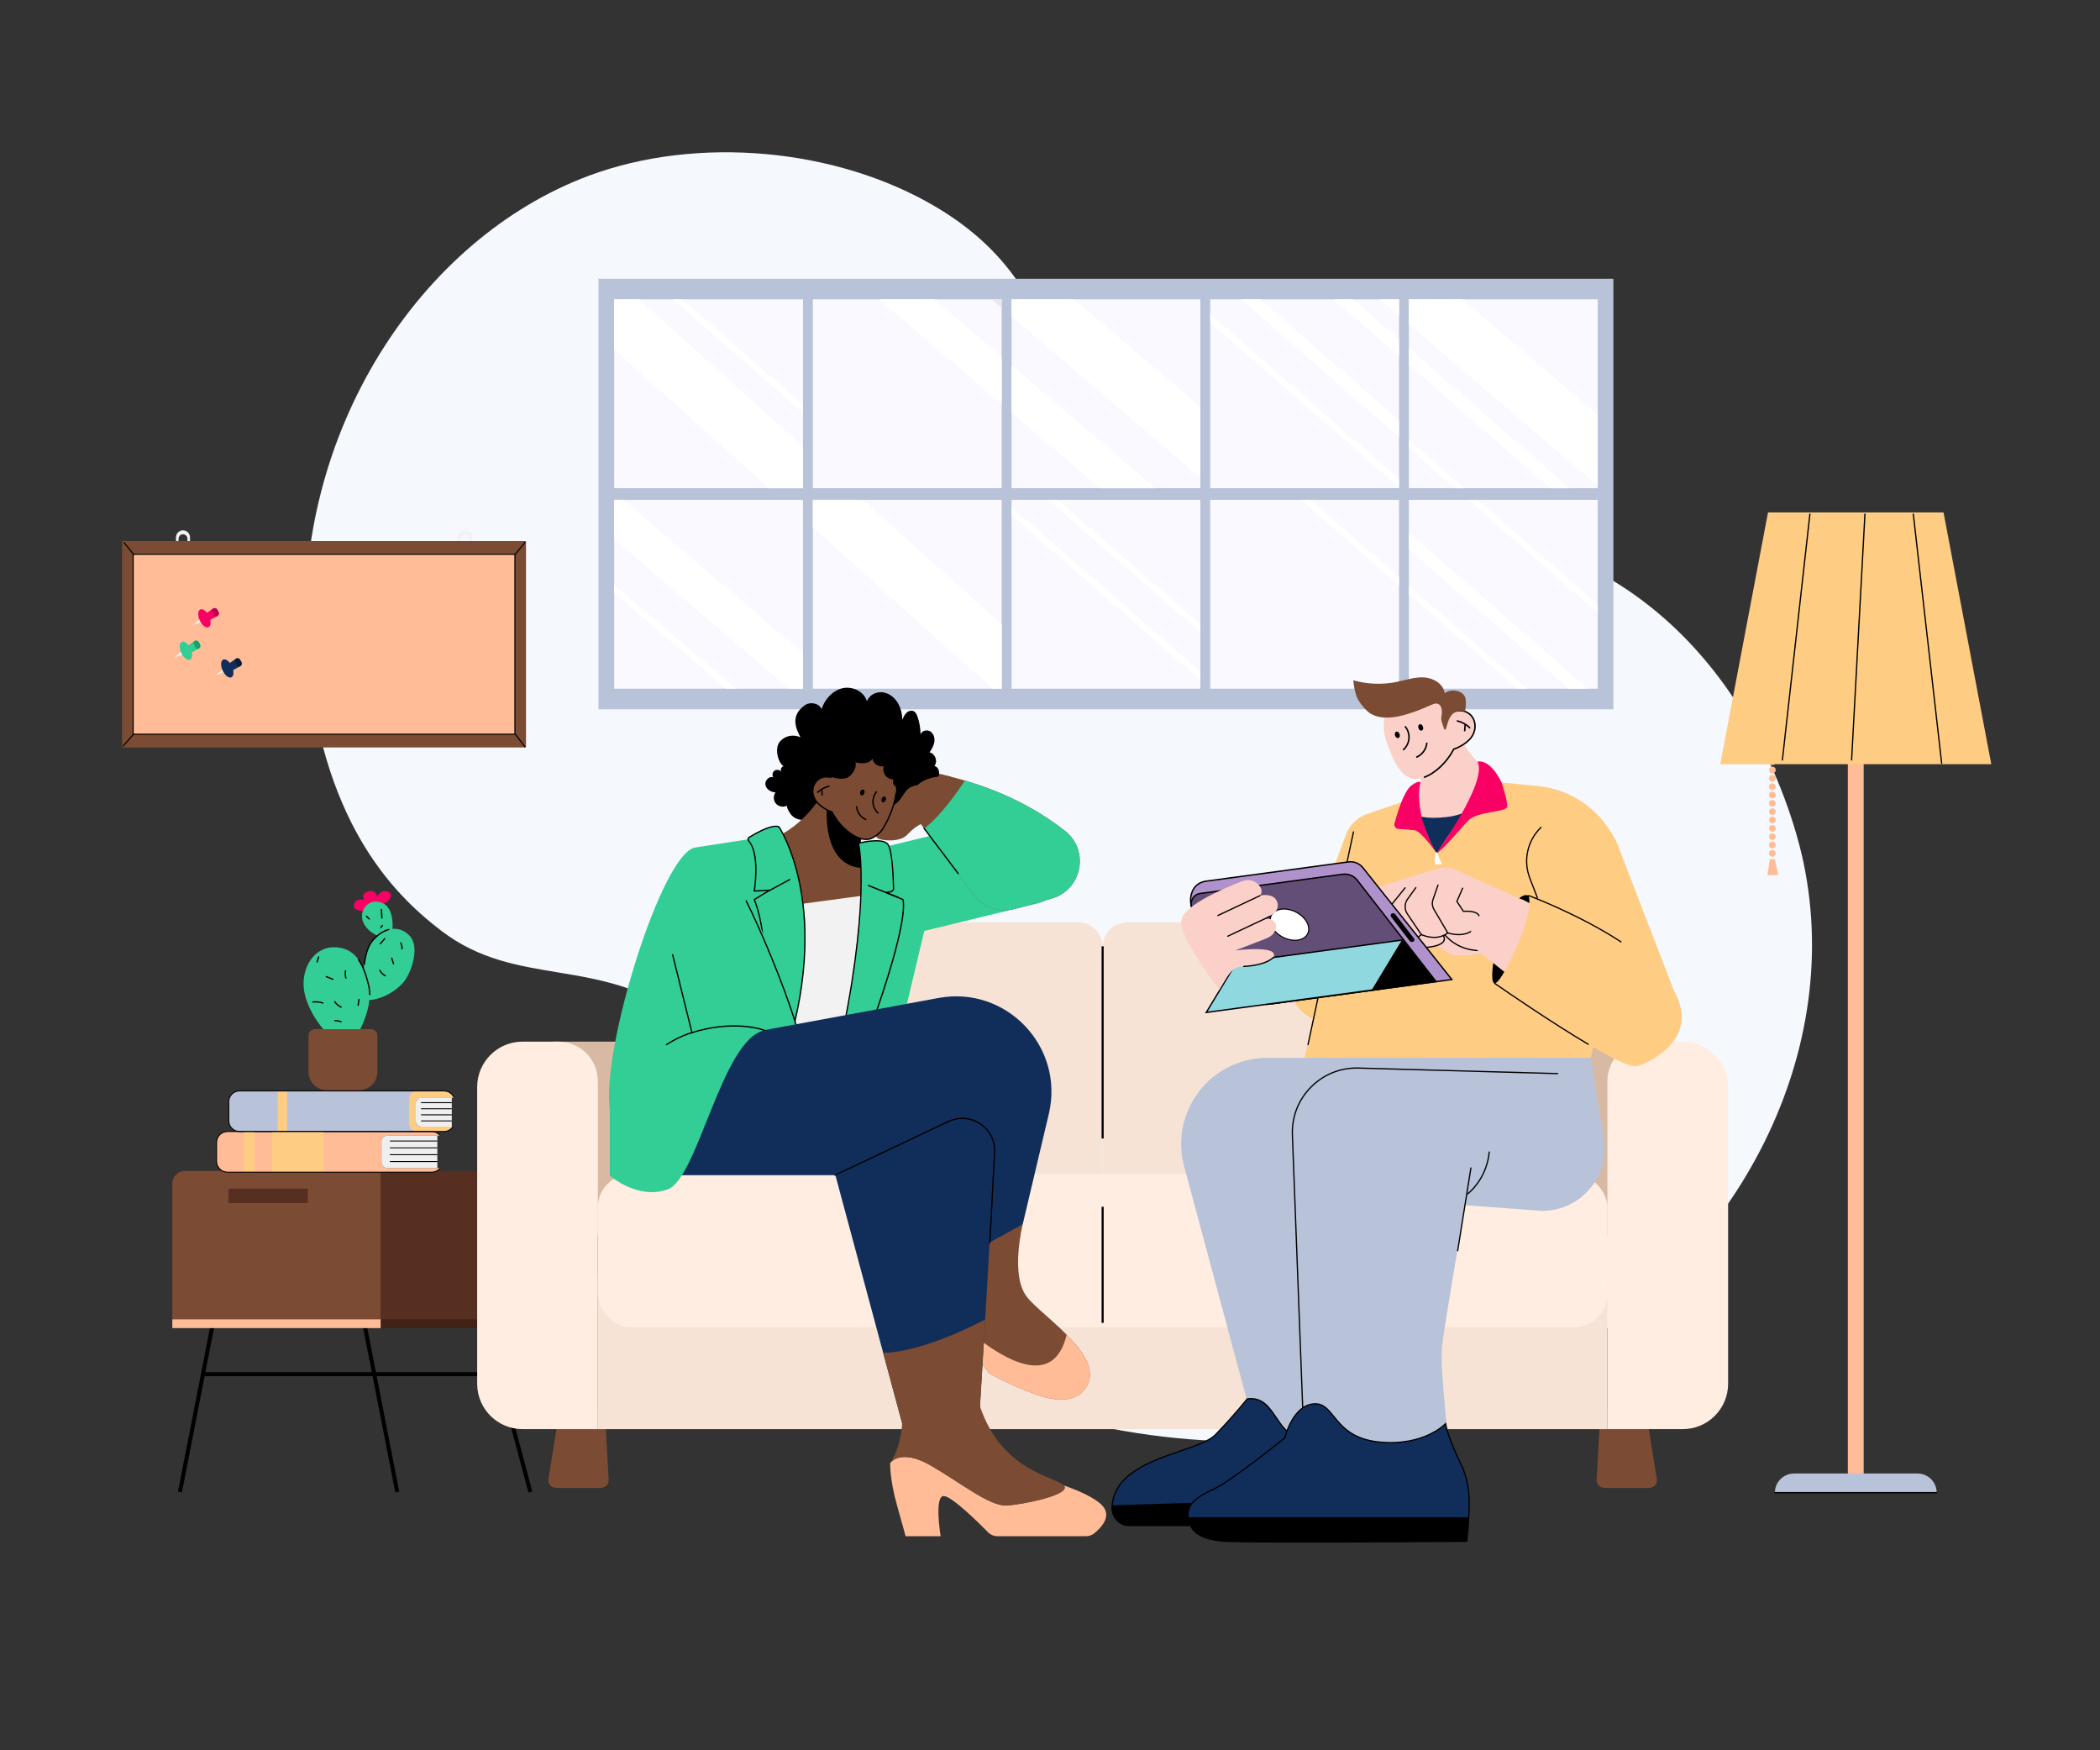<svg xmlns="http://www.w3.org/2000/svg" xmlns:xlink="http://www.w3.org/1999/xlink" viewBox="0 0 1200 1000"><rect x="0" y="0" width="1200" height="1000" fill="#333333" stroke="none"/><defs><symbol id="a" viewBox="0 0 654.291 559.725"><path fill="#f5f8fc" d="m.369,214.54C-5.049,121.575,49.834,37.513,123.188,10.177c47.116-17.559,107.71-12.001,150.814,13.624,65.166,38.741,41.453,94.278,102.048,129.03,60.752,34.842,107.037-8.109,177.907,25.646,75.544,35.981,94.308,118.769,96.629,129.831,17.842,85.008-30.168,175.193-113.788,220.392-118.215,63.898-274.088,19.771-319.69-48.086-25.304-37.653-11.018-74.224-51.476-104.185-37.84-28.023-73.393-13.103-106.563-38.468C37.36,321.359,6.691,289.874.369,214.54Z"/></symbol><symbol id="e" viewBox="0 0 676.923 305.995"><path fill="#7c4b33" d="m66.719,305.995h-23.805c-2.704,0-4.778-2.184-4.384-4.618l5.694-35.226c.32-1.979,2.186-3.445,4.384-3.445h16.212c2.363,0,4.31,1.687,4.426,3.834l1.898,35.226c.124,2.301-1.894,4.229-4.426,4.229Z"/><path fill="#7c4b33" d="m610.204,305.995h23.805c2.704,0,4.778-2.184,4.384-4.618l-5.694-35.226c-.32-1.979-2.186-3.445-4.384-3.445h-16.212c-2.363,0-4.31,1.687-4.426,3.834l-1.898,35.226c-.124,2.301,1.894,4.229,4.426,4.229Z"/><rect width="76.51" height="104.828" x="41.054" y="64.509" fill="#d8baa4"/><path fill="#ffede1" d="m24.564,64.509h19.391c11.788,0,21.358,9.57,21.358,21.358v188.297H24.564c-13.557,0-24.564-11.007-24.564-24.564V89.074c0-13.557,11.007-24.564,24.564-24.564Z"/><rect width="75.577" height="104.828" x="559.36" y="64.509" fill="#d8baa4"/><path fill="#ffede1" d="m632.968,64.509h19.391c13.557,0,24.564,11.007,24.564,24.564v160.527c0,13.557-11.007,24.564-24.564,24.564h-40.749V85.868c0-11.788,9.57-21.358,21.358-21.358Z"/><path fill="#f7e3d5" d="m119.281,0h205.801C332.466,0,338.462,5.995,338.462,13.38v122.853H105.9V13.38C105.9,5.995,111.896,0,119.281,0Z"/><path fill="#f7e3d5" d="m351.842,0h205.801C565.027,0,571.023,5.995,571.023,13.38v122.853h-232.561V13.38C338.462,5.995,344.457,0,351.842,0Z"/><rect width="546.297" height="82.759" x="65.313" y="191.406" fill="#f7e3d5"/><rect width="546.297" height="82.759" x="65.313" y="136.233" fill="#ffede1" rx="17.846" ry="17.846"/><rect width="1.113" height="103.979" x="337.905" y="12.944"/><rect width="1.113" height="62.812" x="337.905" y="153.846"/></symbol><symbol id="g" viewBox="0 0 258.554 935.569"><rect width="15.115" height="715.532" x="121.719" y="209.094" fill="#ffbc97"/><path fill="#b8c2d8" d="m70.394,916.676h117.765c10.092,0,18.286,8.194,18.286,18.286v0H52.109v-0c0-10.092,8.194-18.286,18.286-18.286Z"/><circle cx="49.722" cy="237.716" r="3.182" fill="#ffbc97"/><circle cx="49.722" cy="245.666" r="3.182" fill="#ffbc97"/><circle cx="49.722" cy="253.616" r="3.182" fill="#ffbc97"/><circle cx="49.722" cy="261.567" r="3.182" fill="#ffbc97"/><circle cx="49.722" cy="269.517" r="3.182" fill="#ffbc97"/><circle cx="49.722" cy="277.468" r="3.182" fill="#ffbc97"/><circle cx="49.722" cy="285.418" r="3.182" fill="#ffbc97"/><circle cx="49.722" cy="293.368" r="3.182" fill="#ffbc97"/><circle cx="49.722" cy="301.319" r="3.182" fill="#ffbc97"/><circle cx="49.722" cy="309.269" r="3.182" fill="#ffbc97"/><circle cx="49.722" cy="317.219" r="3.182" fill="#ffbc97"/><circle cx="49.722" cy="325.17" r="3.182" fill="#ffbc97"/><polygon fill="#ffbc97" points="55.291 345.841 44.949 345.841 47.335 330.735 52.109 330.735 55.291 345.841"/><polygon fill="#ffcc83" points="258.554 240.101 0 240.101 45.563 0 212.991 0 258.554 240.101"/><path d="m59.27,236.732c-.023,0-.045-.001-.068-.004-.333-.037-.573-.337-.535-.67L84.919,1.523c.037-.333.328-.578.67-.535.333.037.573.337.535.67l-26.253,234.536c-.034.31-.298.539-.602.539Z"/><path d="m211.218,239.912c-.305,0-.567-.228-.602-.538L183.567,1.659c-.038-.332.201-.633.535-.671.322-.043.633.2.671.534l27.049,237.716c.038.332-.201.633-.535.671-.023.003-.046.004-.069.004Z"/><path d="m125.3,236.732c-.012,0-.023,0-.033-.001-.335-.018-.591-.304-.573-.638L137.422,1.558c.019-.336.321-.589.639-.573.335.018.591.304.573.638l-12.729,234.536c-.018.324-.285.574-.605.574Z"/><path d="m206.446,935.569H52.109c-.335,0-.607-.272-.607-.606s.272-.606.607-.606h154.337c.335,0,.607.272.607.606s-.272.606-.607.606Z"/></symbol><symbol id="h" viewBox="0 0 468.858 799.959"><path fill="#32ce95" d="m403.59,203.445l-126.576,30.781c-23.012,5.596-46.204-8.519-51.805-31.53l-0-0c-5.603-23.018,8.517-46.22,31.537-51.818l126.576-30.781c23.012-5.596,46.204,8.519,51.805,31.53l0.0 0c5.603,23.018-8.517,46.22-31.537,51.818Z"/><path fill="#32ce95" d="m163.105,137.996s-50.29,7.762-81.728,12.596S-7.291,340.729.769,397.126l261.976-22.559,46.753-196.583-45.27-24.929-101.123-15.06Z"/><path fill="#7c4b33" d="m444.919,665.413c-17.487,12.745-41.403,1.199-59.956-5.985-9.104-4.022-17.941-8.523-26.698-13.351-1.443-.854-24.029-35.482-25.392-36.255-5.175-2.917-7.988,11.376-12.091,9.668-12.173-4.883-26.783-13.196-32.243-18.53,3.378-16.674,10.368-51.188,13.703-67.676l87.863-27.393s-12.091,48.34,4.03,68.482c14.656,19.145,83.189,61.302,50.783,91.04Z"/><path fill="#7c4b33" d="m331.285,97.37c.259-6.255-3.753-11.879-9.758-13.661-7.547-2.24-18.221-4.821-27.346-4.821-16.122,0-31.437,1.611-31.437,1.611,0,0-12.091,57.202-10.479,60.425,1.612,3.223,21.764,5.64,29.019-2.417s16.122-12.085,16.928-11.279c.806.806,29.019-3.223,31.437-15.308,1.009-5.041,1.456-10.222,1.636-14.55Z"/><path d="m168.085,111.017c-3.338,1.943-7.999,1.207-10.574-1.671-2.575-2.878-2.79-7.589-.487-10.689-4.224-.173-8.644-2.798-9.509-6.934s3.514-8.799,7.423-7.19c-1.36-1.964-.816-4.986,1.144-6.353,1.96-1.367,4.985-.835,6.361,1.118-1.153-1.882-.016-4.729,2.116-5.301-5.972-4.49-8.35-17.73-3.38-23.308,4.971-5.578,12.466-6.946,19.346-4.028-2.638-5.564-11.285-19.336,4.147-30.175,5.04-3.54,13.369-2.017,15.723,3.672,3.035-9.163,10.195-17.379,19.585-19.633,9.39-2.254,20.565,2.918,23.216,12.2,2.003-5.539,8.227-8.922,14.103-8.485,5.877.438,11.184,4.197,14.428,9.114,3.244,4.917,4.616,10.87,4.937,16.751.988-2.35,2.028-4.775,3.894-6.512,1.867-1.737,4.806-2.597,7.019-1.33,1.696.971,2.571,2.899,3.23,4.738,1.966,5.491,2.963,11.327,2.932,17.159.936-3.596,5.929-4.98,9.108-3.055,3.179,1.926,4.463,6.072,3.962,9.754s-2.462,6.99-4.55,10.064c5.363,1.075,8.043,8.651,4.548,12.856,4.766.987,5.79,8.081,2.708,11.847-3.081,3.765-8.306,4.883-13.137,5.473-4.831.59-9.986.998-13.871,3.928-3.707,2.795-5.552,7.371-8.535,10.927-5.824,6.942-15.32,9.368-24.213,11.12-17.132,3.374-34.484,5.692-51.904,6.903-5.53.385-11.845,1.248-17.327.494-3.43-.472-6.496-2.098-8.787-4.693-.702-.795-5.205-7.86-3.656-8.761Z"/><path fill="#7c4b33" d="m244.004,170c5.409,30.051.911,37.786-48.969,35.377-49.977-2.417-58.038-58.814-58.038-58.814,40.304-4.834,62.874-44.312,62.874-44.312,0,0,4.03-4.834,24.988.806,13.276,3.569,18.145,15.549,19.926,23.848,1.032,4.81,1.032,8.379,1.032,8.379-16.928,8.057-4.03,23.364-4.03,23.364.838,4.093,1.596,7.871,2.217,11.352Z"/><path fill="#f2f2f2" d="m168.434,339.923s24.351-84.905,14.594-136.313l54.484-7.372s-7.816,124.349-26.356,146.907l-42.722-3.223Z"/><path d="m241.787,158.649c.838,4.093,1.596,7.871,2.217,11.352-1.854.145-3.934.121-6.247-.072-37.886-3.223-32.243-58.008-32.243-58.008l39.272,14.985c1.032,4.81,1.032,8.379,1.032,8.379-16.928,8.057-4.03,23.364-4.03,23.364Z"/><path fill="#32ce95" d="m235.338,146.564s11.285,48.34-14.509,176.441h24.988s36.274-97.486,31.437-123.267l-8.867-4.028s0-41.895-5.643-48.34c-5.643-6.445-27.407-.806-27.407-.806Z"/><path d="m245.818,323.609h-24.988c-.181,0-.353-.081-.468-.221-.115-.141-.161-.325-.125-.503,13.315-66.128,16.548-110.537,16.916-136.147.398-27.703-2.374-39.917-2.402-40.036-.075-.319.12-.64.437-.722.904-.234,22.194-5.658,28.014.992,4.289,4.9,5.418,28.643,5.709,42.36.019.898-.301,1.675-.949,2.31-1.086,1.064-2.947,1.524-4.514,1.72l14.039,5.819c.189.078.325.246.363.446,4.812,25.651-29.982,119.602-31.465,123.59-.088.236-.314.393-.567.393Zm-24.25-1.208h23.829c1.202-3.257,9.596-26.175,17.377-51.544,10.933-35.645,15.749-60.066,13.944-70.687l-16.219-6.722c-.271-.112-.422-.402-.359-.688.063-.287.319-.493.616-.474,1.286.045,4.937-.115,6.36-1.509.406-.398.597-.862.586-1.421-.49-23.061-2.462-38.22-5.41-41.589-4.846-5.535-22.838-1.567-26.243-.755,1.136,5.895,9.385,56.505-14.48,175.388Z"/><path fill="#7c4b33" d="m196.783,86.975c3.408-2.861,7.935-3.623,12.227-2.503,8.218-17.347,23.923-24.252,39.524-18.585,16.888,6.134,27.251,24.667,19.75,45.298-7.501,20.631-15.664,36.599-32.553,30.465-9.457-3.435-19.642-13.074-25.459-24.513-5.474-1.851-11.118-5.569-14.141-9.167-5.564-6.621-5.273-16.021.651-20.994Z"/><path d="m196.829,99.406l-.901-.906c3.202-3.179,7.4-5.436,11.819-6.354l.26,1.251c-4.179.869-8.149,3.002-11.178,6.009Z"/><path fill="#fff" d="m200.656,95.607c.124,2.019.248,4.038.371,6.058"/><polygon points="200.389 101.703 200.018 95.646 201.294 95.567 201.666 101.625 200.389 101.703"/><ellipse cx="238.904" cy="98.727" rx="2.834" ry="2.033" transform="rotate(-69.999 238.904 98.727)"/><ellipse cx="258.992" cy="105.3" rx="2.834" ry="2.033" transform="rotate(-69.999 258.992 105.3)"/><path d="m253.504,118.82c-3.021-2.613-4.916-6.396-5.199-10.377-.284-3.983,1.055-7.996,3.675-11.01l.965.839c-2.399,2.759-3.624,6.434-3.364,10.08.26,3.646,1.995,7.109,4.762,9.502l-.838.966Z"/><path d="m242.302,125.018c-5.35-2.16-9.143-7.479-9.441-13.238l1.277-.066c.268,5.19,3.822,10.172,8.643,12.119l-.479,1.185Z"/><path d="m242.662,143.608c-2.277,0-4.662-.456-7.148-1.358-9.76-3.545-19.821-13.183-25.693-24.593-5.407-1.882-11.078-5.587-14.179-9.277-2.793-3.323-4.26-7.423-4.133-11.546.129-4.149,1.855-7.825,4.862-10.349,3.323-2.789,7.773-3.784,12.286-2.758,8.3-17.057,23.993-24.293,40.095-18.441l-.436,1.201c-15.587-5.659-30.792,1.505-38.729,18.258l-.227.478-.512-.134c-4.282-1.116-8.528-.251-11.655,2.375-2.724,2.286-4.289,5.629-4.406,9.41-.118,3.808,1.244,7.602,3.834,10.685,3.01,3.581,8.579,7.187,13.856,8.972l.247.083.118.232c5.628,11.065,15.717,20.791,25.107,24.202,3.198,1.161,6.2,1.538,8.922,1.124.024-.01,8.874-2.408,13.562-10.742l.18-.32c2.608-4.626,9.534-16.917,11.516-32.239l1.269.164c-2.014,15.57-9.03,28.017-11.671,32.703l-.179.319c-4.962,8.821-14.036,11.266-14.42,11.366-.807.124-1.629.186-2.467.186Z"/><path fill="#7c4b33" d="m417.134,198.859l-34.395,9.523c-14.518,4.02-30.002-1.281-39.014-13.334l-46.575-62.318-5.28-7.066c-11.003-23.638-8.294-40.783,26.496-42.749,5.804,1.386,11.551,2.908,17.226,4.576,34.508,10.127,66.502,25.548,94.424,47.526,23.497,18.498,15.936,55.857-12.881,63.841Z"/><path fill="#32ce95" d="m160.373,131.256s49.171,73.316,8.061,208.668h-24.988s12.091-95.069-6.449-140.186l14.509-8.862-14.509.806s5.794-34.747-5.273-47.288c-.932-1.056-.676-2.696.527-3.429,6.231-3.797,22.325-12.927,28.122-9.708Z"/><path fill="#ffbc97" d="m444.919,665.413c-17.487,12.745-41.403,1.199-59.956-5.985-9.104-4.021-17.941-8.522-26.698-13.351-1.443-.854-24.029-35.482-25.392-36.255-5.175-2.917-7.988,11.376-12.091,9.668-12.5-4.743-26.107-13.444-32.243-18.53l7.722-38.124c21.467,27.707,117.083,123.619,135.244,47.164,18.121,18.41,31.679,38.978,13.413,55.414Z"/><path d="m168.434,340.528h-24.988c-.174,0-.338-.075-.453-.205-.115-.131-.168-.304-.146-.476.12-.949,11.859-95.427-6.408-139.88-.113-.275-.009-.591.244-.745l12.459-7.611-12.11.673c-.192.011-.362-.064-.484-.2-.123-.137-.176-.322-.146-.503.057-.345,5.62-34.608-5.13-46.789-.561-.636-.81-1.482-.682-2.32.128-.843.62-1.581,1.349-2.024,19.177-11.689,26.231-11.109,28.73-9.72.083.046.155.112.209.191.124.185,12.441,18.833,19.537,53.793,6.541,32.228,9.873,85.347-11.4,155.387-.077.255-.313.429-.579.429Zm-24.306-1.208h23.857c21.042-69.544,17.743-122.279,11.258-154.291-6.74-33.264-18.213-51.637-19.291-53.312-5.761-2.915-22.395,6.721-27.386,9.764-.424.257-.708.685-.782,1.173-.074.485.07.972.394,1.34,4.691,5.316,7.025,14.988,6.938,28.751-.054,8.474-1.062,15.965-1.407,18.293l13.765-.765c.293-.018.529.159.611.424.083.264-.025.551-.262.695l-14.071,8.595c17.296,42.92,7.407,130.701,6.378,139.334Z"/><path fill="#32ce95" d="m65.256,255.329s24.988-62.036,50.783-62.842c25.795-.806,66.905,147.437,66.905,147.437l-93.505,28.198-24.182-112.793Z"/><path fill="#112e5b" d="m.769,393.097v66.467h212.805l117.688-47.937v126.49l58.844-32.227,24.642-104.149c14.972-63.279-40.049-121.069-104.024-109.259l-222.092,40.996L.769,393.097Z"/><path fill="#112e5b" d="m363.803,437.063l-9.06,158.507-4.941,81.928c.073.218.145.435.226.645l-.016.209-73.563,15.259-17.911-66.564-44.963-167.079,106.959-51.764c20.716-10.022,44.584,5.889,43.27,28.859Z"/><path fill="#ffbc97" d="m457.55,797.204c-2.209,1.781-4.949,2.755-7.787,2.755h-83.397c-3.353,0-6.562-1.337-8.915-3.73-9.294-9.418-33.726-33.492-41.505-34.136-9.673-.806-3.224,37.866-3.224,37.866h-33.049s-.806-3.223-8.061-29.004c-7.255-25.781-6.449-40.283-6.449-40.283l4.006-3.207s.008,0,.008-.008c5.135-2.739,15.63-4.786,33.871,5.632,28.213,16.113,55.619,38.672,71.741,37.866,15.404-.773,62.471-10.369,53.951-18.949,13.075,4.592,29.228,11.408,36.33,18.949,9.576,10.168-1.29,21.229-7.521,26.249Z"/><path fill="#7c4b33" d="m374.79,770.955c-16.122.806-43.528-21.753-71.741-37.866-27.1-15.477-37.096-3.448-37.837-2.482,10.431-15.3,11.237-36.996,11.237-36.996l-17.911-66.564c39.635-.645,96.206-31.477,96.206-31.477l-4.941,81.928c.073.218.145.435.226.645,19.451,56.614,62.705,63.841,77.158,72.671,14.509,8.862-36.274,19.336-52.395,20.142Z"/><path fill="#32ce95" d="m417.134,198.859l-34.395,9.523c-14.518,4.02-30.002-1.281-39.014-13.334l-46.575-62.318c15.412-11.4,31.897-35.24,38.442-45.238,34.508,10.127,66.502,25.548,94.424,47.526,23.497,18.498,15.936,55.857-12.881,63.841Z"/><path d="m272.821,198.328c-.075,0-.151-.014-.224-.043l-28.213-11.279c-.31-.124-.461-.475-.337-.785.124-.309.477-.46.786-.337l28.213,11.279c.31.124.461.475.337.785-.094.236-.321.38-.561.38Z"/><path d="m151.104,191.882c-.215,0-.423-.115-.532-.316-.159-.293-.05-.66.243-.819l19.346-10.474c.295-.16.66-.049.819.243.159.293.05.66-.243.819l-19.346,10.474c-.091.05-.191.073-.287.073Z"/><path d="m80.974,336.902c-.271,0-.518-.184-.586-.459l-20.958-84.595c-.08-.324.117-.652.441-.732.322-.083.652.116.732.441l20.958,84.595c.08.324-.117.652-.441.732-.049.013-.098.018-.146.018Z"/><path fill="#32ce95" d="m.769,393.097v66.87s26.601,23.364,54.813,12.891c28.213-10.474,51.038-141.816,91.087-149.854,0,0-29.019-11.279-71.741,3.223S.769,393.097.769,393.097Z"/><path d="m54.179,337.093c-.198,0-.393-.098-.509-.276-.181-.28-.101-.654.179-.836,6.978-4.516,14.005-7.991,20.885-10.326,22.166-7.524,40.583-8.002,52.134-7.08,12.539,1.003,19.721,3.75,20.021,3.866.312.121.465.471.345.782-.121.312-.473.463-.782.345-.289-.113-29.335-11.024-71.328,3.231-6.786,2.304-13.722,5.734-20.617,10.197-.102.065-.215.097-.327.097Z"/><path d="m329.248,175.769c-.183,0-.364-.083-.483-.24l-32.243-42.7c-.202-.267-.148-.645.118-.847.267-.203.645-.149.847.118l32.243,42.7c.202.267.148.645-.118.847-.109.083-.237.122-.364.122Z"/><path d="m359.073,523.817c-.011,0-.022,0-.033-.001-.333-.018-.589-.302-.572-.636l4.533-85.069c.566-10.619-4.372-20.496-13.208-26.419-8.836-5.924-19.853-6.742-29.468-2.19l-106.894,50.608c-.303.142-.662.014-.805-.287-.143-.302-.014-.662.287-.805l106.894-50.608c10.004-4.736,21.465-3.884,30.659,2.278,9.194,6.164,14.332,16.439,13.743,27.488l-4.533,85.069c-.017.322-.284.572-.603.572Z"/><path d="m176.092,317.566c-.26,0-.5-.168-.579-.43-11.395-37.808-34.451-91.614-46.714-115.918-.15-.298-.031-.662.268-.812.3-.151.663-.031.812.268,12.282,24.345,35.376,78.24,46.791,116.114.097.32-.084.657-.404.753-.058.018-.117.026-.175.026Z"/><path d="m200.819,81.108s18.614,8.482,25.567,2.69c8.074-6.725,6.055-13.45,6.055-13.45,0,0,9.42,2.69,14.129-1.345,4.71-4.035,2.018-10.087,2.018-10.087,0,0-30.277-8.07-47.771,22.192Z"/><path d="m248.206,63.901c-.342,2.863.764,5.862,2.883,7.818s5.198,2.82,8.026,2.253c-1.279,2.891-.434,11.844,8.985,12.517-2.018,8.742,7.314,7.769,9.843,6.738s4.44-3.288,5.424-5.834c1.506-3.895.9-8.536-1.556-11.914-1.91-2.627-4.738-4.399-7.374-6.297-3.622-2.609-7.083-5.613-11.294-7.095s-10.437-3.305-13.209.193l-1.728,1.622Z"/></symbol><symbol id="i" viewBox="0 0 536.974 814.423"><path fill="#ffcc83" d="m190.383,321.576l-0-0c-16.702-6.265-25.167-24.881-18.91-41.587l49.483-132.11c6.262-16.717,24.893-25.189,41.607-18.919l0.0 0c16.702,6.265,25.167,24.881,18.91,41.587l-49.483,132.11c-6.262,16.717-24.893,25.189-41.607,18.919Z"/><path fill="#ffcc83" d="m356.367,97.939l44.483,4.262c54.351,5.208,92.117,56.532,80.954,110.018l-30.458,145.938H181.979l44.443-208.032c2.373-11.109,10.397-20.158,21.136-23.837l69.105-23.675,39.704-4.675Z"/><path fill="#112e5b" d="m285.269,113.066s13.488,44.085,21.273,52.655c0,0,25.691-44.409,46.711-57.653,0,0-49.553,11.555-67.985,4.999Z"/><path fill="#fad0c9" d="m291.75,87.032s1.557,23.373-11.678,30.385c0,0-5.638,18.847,35.812,14.024,33.476-3.895,51.382-32.722,51.382-32.722,0,0-31.141-21.036-38.926-43.629,0,0-10.899-6.233-23.356-.779-12.456,5.454-16.349,19.477-13.235,32.722Z"/><path fill="#f90065" d="m305.764,165.721s48.968-67.43,38.886-86.304c0,0,10.939-4.071,22.616,19.302,0,0,5.45,16.361,5.45,22.594s-28.027,3.895-37.369,14.024c-9.342,10.128-23.356,27.268-29.584,30.385Z"/><path fill="#f90065" d="m290.302,102.208s-5.559,26.117,15.461,62.734c0,0-14.013-20.257-20.241-21.036-3.85-.482-10.676-.963-15.327-1.261-2.576-.165-4.353-2.644-3.687-5.14,2.548-9.543,8.77-30.319,15.899-35.67,4.671-3.506,7.758-4.086,8.564-3.116,0,.779-.67,3.489-.67,3.489Z"/><path fill="#fad0c9" d="m337.384,34.689c-3.697-3.167-8.64-4.047-13.344-2.865-8.81-19.075-25.912-26.793-43.028-20.748-18.528,6.544-30.048,26.728-22.055,49.391,7.992,22.662,16.756,40.227,35.284,33.683,10.375-3.665,21.61-14.113,28.087-26.578,6.004-1.971,12.213-5.984,15.555-9.892,6.152-7.193,5.928-17.486-.499-22.991Z"/><path d="m337.207,48.297c-3.281-3.323-7.6-5.699-12.16-6.692l.297-1.368c4.822,1.05,9.388,3.563,12.858,7.077l-.994.983Z"/><path fill="#fff" d="m333.061,44.099c-.156,2.209-.312,4.419-.468,6.628"/><polygon points="333.29 50.777 331.896 50.678 332.364 44.05 333.758 44.149 333.29 50.777"/><ellipse cx="291.209" cy="47.127" rx="2.224" ry="3.103" transform="rotate(-19.398 291.209 47.127)"/><ellipse cx="269.178" cy="54.118" rx="2.224" ry="3.103" transform="rotate(-19.398 269.178 54.118)"/><path d="m275.04,68.976l-.905-1.067c3.049-2.591,4.981-6.364,5.303-10.354.322-3.989-.982-8.024-3.577-11.07l1.064-.908c2.834,3.328,4.258,7.735,3.907,12.091-.351,4.357-2.463,8.48-5.793,11.308Z"/><path d="m287.227,75.876l-.512-1.303c5.291-2.082,9.227-7.502,9.573-13.18l1.396.085c-.384,6.301-4.587,12.087-10.457,14.397Z"/><path d="m294.473,94.809l-.465-1.319c10.303-3.64,21.434-14.185,27.699-26.241l.132-.253.271-.089c5.79-1.901,11.915-5.791,15.242-9.682,5.891-6.888,5.702-16.759-.422-22.004-3.392-2.906-8.026-3.897-12.719-2.718l-.562.142-.243-.526c-8.507-18.423-25.054-26.425-42.16-20.383l-.465-1.319c17.673-6.242,34.751,1.84,43.653,20.598,4.948-1.079,9.802.056,13.407,3.143,6.709,5.747,6.968,16.504.576,23.978-3.427,4.007-9.666,8.006-15.598,10.012-6.535,12.431-17.635,22.881-28.343,26.663Z"/><path d="m392.958,205.478s6.228,13.872-18.684,63.649c-24.913,49.777-14.013-13.056-9.342-25.296,4.671-12.24,16.349-43.249,28.027-38.353Z"/><polygon fill="#fff" points="311.213 176.005 304.206 176.005 305.141 164.786 306.542 164.786 311.213 176.005"/><path fill="#fad0c9" d="m272.287,227.27s-1.557,16.361,2.336,24.152c2.336,4.675,47.49,5.454,37.369-9.349-10.121-14.803-39.704-14.803-39.704-14.803Z"/><path fill="#fad0c9" d="m386.729,209.35l-62.412-28.141c-5.446-2.456-11.591-2.863-17.313-1.145-22.415,6.733-80.302,24.283-91.549,29.285-14.013,6.233-7.007,24.931,10.121,21.036,17.127-3.895,45.933-12.466,45.933-12.466,0,0,37.369,42.071,51.382,43.629s30.362-3.116,30.362-3.116c0,0,24.134-2.337,35.033-20.257,10.899-17.919-1.557-28.827-1.557-28.827Z"/><path d="m346.108,257.66c-12.95,0-26.077-6.109-33.821-16.456-.193-.258-.141-.624.118-.818.259-.192.624-.141.817.118,9.628,12.865,27.822,18.986,43.261,14.56.309-.094.634.09.722.4.089.31-.09.634-.4.723-3.471.996-7.077,1.473-10.697,1.473Z"/><path d="m290.586,255.007c-.389,0-.775-.003-1.159-.008-6.855-.1-14.252-1.163-15.327-3.316-3.922-7.85-2.459-23.794-2.395-24.469.029-.3.281-.529.582-.529.075,0,7.557.021,16.179,1.863,8.006,1.71,18.671,5.388,24.008,13.194,1.699,2.486,2.031,4.734.985,6.682-2.61,4.866-13.312,6.582-22.873,6.582Zm-17.762-27.144c-.221,2.875-1.061,16.53,2.321,23.298.609,1.219,6.124,2.55,14.299,2.669,9.758.145,20.673-1.646,22.986-5.957.822-1.534.512-3.374-.921-5.47-9.088-13.293-34.652-14.442-38.686-14.54Z"/><path fill="#fad0c9" d="m283.186,189.873l-20.884,25.817c-3.161,3.908-2.815,9.586.797,13.081l16.972,16.419s5.45,3.116,11.678-3.116c0,0,14.013,7.012,24.913-1.558,0,0,19.463,7.012,28.027-7.791,8.564-14.803-13.235-12.466-13.235-12.466l-6.228-9.349,5.45-12.466"/><path d="m283.578,246.531c-2.285,0-3.767-.818-3.796-.835-.043-.024-.081-.053-.116-.087l-16.972-16.419c-3.858-3.732-4.22-9.694-.845-13.868l14.238-17.602c.204-.252.572-.288.821-.087.251.203.29.571.087.822l-14.238,17.602c-2.992,3.7-2.671,8.985.749,12.293l16.915,16.363c.604.314,5.371,2.498,10.917-3.053.177-.177.45-.221.674-.11.138.069,13.817,6.739,24.291-1.495.158-.124.368-.157.558-.091.191.07,19.108,6.669,27.323-7.534,2.048-3.539,2.454-6.308,1.207-8.228-2.907-4.478-13.765-3.374-13.874-3.363-.224.024-.428-.077-.548-.257l-6.228-9.349c-.11-.166-.128-.376-.049-.558l5.45-12.466c.13-.296.474-.428.769-.301.295.129.43.474.301.77l-5.322,12.173,5.858,8.794c2.006-.171,11.612-.716,14.623,3.921,1.506,2.32,1.111,5.499-1.175,9.452-8.11,14.015-25.859,8.966-28.42,8.151-10.011,7.624-22.567,2.642-24.903,1.605-3.122,2.994-6.083,3.759-8.292,3.759Z"/><path d="m316.663,241.098c-.201,0-.395-.103-.504-.288l-12.969-22.065c-1.74-2.959-2.095-6.517-.977-9.763l4.729-13.725c.106-.304.437-.469.742-.362.305.105.467.437.362.743l-4.729,13.725c-1.007,2.922-.687,6.126.88,8.791l12.969,22.065c.163.278.071.636-.208.8-.093.055-.195.081-.295.081Z"/><path d="m291.751,242.657c-.188,0-.372-.09-.484-.257l-13.109-19.393c-3.006-4.447-2.912-10.357.235-14.705l7.77-10.738c.189-.261.554-.32.815-.131.262.189.32.555.131.816l-7.77,10.738c-2.86,3.953-2.946,9.323-.214,13.366l13.109,19.393c.181.267.111.63-.157.811-.1.068-.214.1-.326.1Z"/><path d="m185.094,346.277c-.041,0-.082-.004-.123-.013-.315-.068-.516-.378-.449-.694l42.819-200.228c.068-.316.387-.517.693-.449.315.068.516.378.449.694l-42.819,200.228c-.059.274-.301.462-.57.462Z"/><path fill="#af92cb" d="m320.492,284.411l-169.488,22.898-73.838-87.956c-4.695-6.039-4.409-25.316,12.023-27.536l134.022-18.107c5.223-.706,10.427,1.421,13.664,5.584l83.616,105.116Z"/><path d="m150.737,308l-.23-.274-73.838-87.957c-2.742-3.526-3.975-11.503-1.212-18.275,1.67-4.093,5.393-9.206,13.645-10.321l134.022-18.106c5.433-.736,10.896,1.5,14.262,5.828l84.323,106.005-170.974,23.099Zm74.441-133.773c-.624,0-1.251.042-1.879.126l-134.022,18.106c-7.638,1.032-11.077,5.75-12.618,9.526-2.588,6.342-1.486,13.746,1.02,16.968l73.593,87.664,168.003-22.697-82.905-104.223c-2.699-3.471-6.863-5.471-11.191-5.471Z"/><path fill="#624e76" d="m305.606,286.31l-159.619,21.565-68.821-88.522c-4.695-6.039-1.08-14.899,6.498-15.923l134.1-18.117c5.223-.706,10.427,1.421,13.664,5.584l74.178,95.413Z"/><path d="m145.705,308.568l-69.05-88.816c-2.349-3.022-2.888-6.942-1.441-10.486s4.573-5.966,8.365-6.479l134.1-18.117c5.426-.731,10.896,1.5,14.262,5.829l74.871,96.304-1.118.151-159.988,21.615Zm74.023-122.738c-.623,0-1.25.042-1.877.126l-134.1,18.117c-3.326.45-6.069,2.574-7.337,5.683-1.269,3.109-.796,6.548,1.264,9.198l68.593,88.227,158.131-21.364-73.486-94.522c-2.694-3.466-6.859-5.467-11.188-5.467Z"/><polygon fill="#90d8e0" points="245.821 294.235 89.324 315.378 117.797 268.306 274.294 247.163 245.821 294.235"/><path d="m88.084,316.192l29.324-48.481.303-.04,157.824-21.322-29.324,48.48-.303.041-157.824,21.322Zm30.102-47.292l-27.621,45.664,154.867-20.924,27.621-45.663-154.867,20.923Z"/><polygon points="245.821 294.235 274.294 247.163 305.606 286.31 245.821 294.235"/><ellipse cx="167.636" cy="232.75" fill="#fff" rx="13.358" ry="19.194" transform="rotate(-63.265 167.636 232.75)"/><path d="m172.822,247.989c-8.632,0-18.11-5.343-22.066-12.78-2.142-4.024-2.386-8.066-.688-11.382,1.711-3.342,5.175-5.524,9.753-6.142,9.253-1.248,20.332,4.404,24.696,12.606h0c2.142,4.025,2.386,8.067.688,11.383-1.711,3.342-5.175,5.524-9.753,6.142-.863.116-1.743.173-2.63.173Zm-10.345-29.458c-.851,0-1.692.054-2.52.166-4.237.573-7.426,2.56-8.982,5.597-1.541,3.009-1.299,6.715.68,10.436,4.179,7.854,14.788,13.271,23.659,12.074,4.237-.573,7.426-2.56,8.981-5.596,1.542-3.01,1.3-6.717-.68-10.438h0c-3.79-7.121-12.87-12.239-21.139-12.239Z"/><path d="m284.266,248.754h0c-1.101.672-2.657.357-3.476-.703l-17.428-22.567c-.819-1.06-.589-2.464.512-3.135h0c1.101-.672,2.657-.357,3.476.703l17.428,22.567c.819,1.06.589,2.464-.512,3.135Z"/><path fill="#fad0c9" d="m150.233,205.699c-5.186-1.705-10.294-.245-10.294-.245,2.422-3.333,1.53-6.535-.465-9.204-3.698-4.947-10.344-6.656-16.111-4.451-16.133,6.169-54.32,22.147-57.383,36.249-2.711,12.48,21.008,46.495,35.66,65.999,5.498-9.301,11.051-20.811,19.117-21.652,5.615-.364,31.723-2.503,32.418-10.845.779-9.349-36.489-4.523-36.489-4.523l26.275-10.124c2.385-.919,5.994-2.324,7.878-4.052,9.342-8.57,1.557-18.698-7.785-14.803l8.967-5.303c6.94-4.104,5.871-14.528-1.787-17.047Z"/><path d="m100.235,224.737c-.22,0-.43-.124-.529-.336-.137-.292-.012-.64.28-.778l39.704-18.698c.294-.139.639-.011.777.28.137.292.012.64-.28.778l-39.704,18.698c-.081.038-.165.056-.248.056Z"/><path d="m109.577,244.215c-.22,0-.43-.124-.529-.336-.137-.292-.012-.64.28-.778l39.704-18.698c.293-.139.639-.011.777.28.137.292.012.64-.28.778l-39.704,18.698c-.081.038-.165.056-.248.056Z"/><path d="m124.524,272.679c-.309,0-.566-.242-.582-.554-.017-.323.231-.597.553-.614,21.351-1.111,27.41-8.181,27.469-8.252.205-.249.572-.285.821-.081.249.203.287.569.084.819-.249.307-6.352,7.538-28.313,8.681-.011.001-.021.001-.031.001Z"/><path fill="#ffcc83" d="m506.324,357.37l-0.0 0c-22.779,8.807-48.383-2.526-57.179-25.309l-55.25-143.108c-8.79-22.767,2.534-48.35,25.297-57.151l0-0c22.779-8.807,48.383,2.526,57.179,25.309l55.25,143.108c8.79,22.767-2.534,48.35-25.297,57.151Z"/><path fill="#fad0c9" d="m528.771,341.346l-0.0 0c-13.196,20.552-40.542,26.507-61.079,13.302l-120.903-95.812c-11.548-9.151-11.06-26.841.973-35.341l16.087-11.364c7.801-5.511,18.065-6.066,26.415-1.431l125.215,69.522c20.537,13.206,26.488,40.572,13.292,61.124Z"/><path fill="#ffcc83" d="m494.944,365.949c-14.473,4.137-111.959-62.577-134.108-77.918,2.281.164,6.454-4.939,13.437-18.901,24.913-49.777,18.684-63.652,18.684-63.652h-.008l.008-.023s94.979,35.059,131.033,81.883c36.053,46.824-12.698,73.936-29.047,78.611Z"/><path d="m479.747,249.56c-.109,0-.22-.03-.319-.095-38.601-25.255-83.504-42.275-86.517-43.404-.172-.011-.331-.098-.434-.239-.109-.151-.141-.345-.084-.523.049-.151.161-.288.304-.358s.312-.089.461-.035c.465.172,47.033,17.492,86.907,43.581.27.177.346.539.17.809-.113.172-.299.265-.49.265Z"/><path d="m448.903,345.928c-.101,0-.203-.026-.297-.081-33.82-20.005-75.985-48.942-88.103-57.334-.265-.184-.331-.548-.148-.813.184-.264.547-.332.813-.148,12.11,8.387,54.246,37.304,88.033,57.29.278.164.369.523.205.8-.109.184-.303.287-.503.287Z"/><path d="m401.084,208.158c-.234,0-.455-.142-.544-.374l-7.172-18.577c-6.502-16.84-2.324-35.832,10.642-48.385.233-.224.602-.218.826.014.224.232.218.602-.014.826-12.629,12.226-16.697,30.723-10.366,47.124l7.172,18.577c.116.301-.033.64-.334.756-.069.027-.141.04-.211.04Z"/><path fill="#b8c2d8" d="m451.346,358.158H146.774c-53.316,0-92.106,50.632-78.265,102.158l69.873,260.122s81.744,51.42,181.395,21.036c0,0-10.899-90.375-8.564-111.411,2.336-21.036,21.799-133.226,21.799-133.226l64.6,4.729h0c39.102,5.396,72.279-28.585,65.981-67.58l-12.246-75.828Z"/><path fill="#112e5b" d="m233.361,798.348H16.489c-4.391,0-8.369-1.917-11.25-5.017-2.873-3.101-4.656-7.386-4.656-12.123.031-.647.07-1.293.132-1.924,4.157-45.679,80.008-48.546,97.463-66.636,18.793-19.477,29.638-33.501,29.638-33.501,23.854-3.116,25.621,25.71,44.095,35.059,18.474,9.349,57.112,8.57,57.112,8.57l2.834,49.395,1.502,26.178Z"/><path d="m233.979,798.932H16.49c-4.413,0-8.56-1.848-11.677-5.203-3.103-3.35-4.813-7.796-4.813-12.521.032-.685.072-1.341.135-1.981,2.764-30.365,36.985-42.101,64.482-51.531,14.62-5.013,27.246-9.343,33.143-15.454,18.551-19.228,29.488-33.313,29.597-33.453l.147-.191.239-.031c14.524-1.893,20.979,7.635,27.814,17.728,4.549,6.717,9.253,13.662,16.62,17.39,18.135,9.176,56.446,8.511,56.837,8.507l.562-.011,4.404,76.753Zm-105.85-119.237c-1.375,1.754-12.105,15.298-29.53,33.357-6.091,6.314-18.841,10.686-33.603,15.749-27.178,9.321-61.002,20.92-63.698,50.536-.061.625-.1,1.262-.131,1.899.001,4.401,1.599,8.566,4.501,11.698,2.894,3.114,6.738,4.83,10.822,4.83h216.253l-4.269-74.396c-2.241.021-10.889.044-21.124-.789-10.972-.892-26.073-2.979-35.701-7.852-7.637-3.865-12.427-10.938-17.06-17.777-6.589-9.73-12.813-18.918-26.46-17.254Z"/><path d="m233.361,798.348H16.489c-4.391,0-8.369-1.917-11.25-5.017-2.873-3.101-4.656-7.386-4.656-12.123.031-.647.07-1.293.132-1.924l231.142-7.113,1.502,26.178Z"/><path d="m181.978,737.793c-.312,0-.571-.247-.582-.562l-11.573-306.616c-.645-17.088,5.62-33.192,17.643-45.344,12.023-12.153,28.081-18.567,45.133-18.109l187.623,5.216c.322.009.576.278.568.6-.01.323-.3.567-.6.568l-187.623-5.216c-16.769-.464-32.478,5.842-44.271,17.763-11.793,11.92-17.939,27.716-17.306,44.478l11.573,306.616c.012.323-.239.593-.561.606-.008.001-.015.001-.023.001Z"/><path d="m326.005,540.272c-.03,0-.062-.002-.093-.008-.319-.051-.535-.351-.484-.669l12.456-77.91c.051-.319.35-.536.668-.485.319.051.535.351.484.669l-12.456,77.91c-.046.288-.293.492-.576.492Z"/><path d="m335.478,486.768c-.164,0-.328-.069-.443-.204-.21-.245-.182-.613.063-.824,11.412-9.806,18.701-24.03,20-39.026.028-.321.32-.564.632-.532.322.027.56.311.531.632-1.324,15.299-8.761,29.81-20.403,39.813-.11.094-.246.141-.38.141Z"/><path fill="#7c4b33" d="m315.016,48.465c-.24.896-1.531.921-1.782.028-1.154-4.117-3.415-7.853-2.502-12.032.728-3.333.814-9.58-3.014-11.428-2.894-1.398-7.063,1.185-11.42,3.016-12.951,5.443-37.211,15.162-52.15,6.17-4.575-2.754-11.211-10.836-13.144-15.816-1.933-4.98-2.629-10.341-3.309-15.64,13.147,3.731,27.184,4.284,40.583,1.598,8.656-1.735,17.223-4.814,26.037-4.305s18.25,6.035,19.437,14.789c5.111-3.705,12.81-3.258,17.458,1.015,4.556,4.188,1.615,16.257,1.615,16.257-4.302-.96-9.306-.697-12.637,3.487-2.824,3.546-3.96,8.339-5.173,12.862Z"/><path fill="#112e5b" d="m336.453,790.557c-.646,11.975-1.884,22.594-1.884,22.594,0,0-196.965,1.558-227.327,0-12.215-.631-28.003-3.919-32.698-14.803-1.215-2.813-1.962-5.391-2.273-7.791-1.456-11.453,7.147-18.792,24.072-26.489,16.847-7.666,66.953-48.304,66.953-48.304,0,0,7.007-30.385,27.248-31.943s17.906,31.164,60.724,35.838c42.819,4.675,63.348-17.171,63.348-17.171,0,0,1.269,10.939,14.504,38.207,4.562,9.396,6.625,18.971,7.373,27.494.561,6.357.381,14.647-.039,22.368Z"/><path d="m336.453,790.557c-.646,11.975-1.884,22.594-1.884,22.594,0,0-196.965,1.558-227.327,0-12.215-.631-28.003-3.919-32.698-14.803-1.215-2.813-1.962-5.391-2.273-7.791h264.182Z"/><path d="m179.61,814.423c-33.701,0-62.334-.172-72.398-.689-10.187-.526-28.045-3.194-33.204-15.155-1.236-2.862-1.993-5.462-2.317-7.947-1.595-12.55,8.605-19.908,24.409-27.096,16.129-7.339,63.601-45.618,66.674-48.102.665-2.656,8.161-30.689,27.723-32.196,8.916-.689,13.512,4.943,19.315,12.073,7.655,9.405,17.183,21.111,41.517,23.768,21.988,2.398,37.923-2.364,47.422-6.782,10.264-4.774,15.387-10.155,15.438-10.209l.858-.914.147,1.246c.013.109,1.435,11.205,14.449,38.019,4.049,8.341,6.549,17.66,7.429,27.699.486,5.512.473,13.065-.038,22.451-.639,11.855-1.875,22.523-1.887,22.63l-.06.513-.515.004c-1.31.011-88.107.688-154.963.688Zm12.291-130.071c-.427,0-.864.017-1.313.052-19.578,1.507-26.655,31.192-26.724,31.492l-.045.196-.156.127c-.502.406-50.357,40.773-67.079,48.382-18.385,8.362-25.04,15.618-23.734,25.884.308,2.374,1.038,4.872,2.23,7.633,4.909,11.381,22.276,13.939,32.192,14.451,29.235,1.502,215.512.09,226.775.003.252-2.263,1.266-11.7,1.823-22.044v-.001c.508-9.33.522-16.828.041-22.285-.867-9.896-3.329-19.078-7.317-27.29-10.927-22.515-13.715-33.84-14.371-37.262-1.835,1.708-6.757,5.843-14.978,9.668-9.634,4.481-25.793,9.313-48.04,6.883-24.811-2.709-34.506-14.619-42.296-24.191-5.285-6.494-9.52-11.697-17.007-11.697Z"/></symbol><symbol id="d" viewBox="0 0 502.962 449.193"><polygon points="13.393 449.008 7.895 447.934 53.831 212.781 59.329 213.855 13.393 449.008"/><polygon points="311.521 449.008 265.585 213.855 271.083 212.781 317.019 447.934 311.521 449.008"/><polygon points="497.549 449.193 434.807 214.04 440.22 212.596 502.962 447.75 497.549 449.193"/><path fill="#7c4b33" d="m17.493,0h273.809v207.159H0V17.493C0,7.838,7.838,0,17.493,0Z"/><path fill="#562f20" d="m291.302,0h186.419c9.655,0,17.493,7.838,17.493,17.493v189.666h-203.911V0h0Z"/><rect width="110.919" height="20.156" x="78.427" y="24.635" fill="#562f20"/><rect width="291.302" height="12.318" y="207.159" fill="#ffbc97"/><rect width="203.911" height="12.318" x="291.302" y="207.159" fill="#422117"/><rect width="412.305" height="5.599" x="43.135" y="281.064"/></symbol><symbol id="f" viewBox="0 0 301.673 356.925"><path fill="#ffbc97" d="m282.806,351.032c.536,0,.804.642.434,1.029-2.51,2.628-6.051,4.263-9.976,4.263H14.4c-7.621,0-13.798-6.173-13.798-13.788v-23.9c0-7.615,6.178-13.788,13.798-13.788h258.864c4.132,0,7.838,1.812,10.364,4.687.207.235.041.605-.272.605h-66.585c-3.988,0-7.222,3.231-7.222,7.216v26.459c0,3.985,3.233,7.216,7.222,7.216h66.035Z"/><path fill="#b8c2d8" d="m300.738,262.032h-47.858v36.562h47.345c-2.46,3.767-6.716,6.254-11.555,6.254H29.806c-7.621,0-13.798-6.173-13.798-13.788v-23.9c0-7.615,6.178-13.788,13.798-13.788h258.864c5.535,0,10.308,3.257,12.506,7.957.153.326-.079.702-.439.702Z"/><rect width="12.036" height="50.513" x="78.115" y="253.854" fill="#ffcc83"/><path fill="#ffcc83" d="m252.88,269.248v22.13c0,3.985,3.233,7.216,7.222,7.216h39.873c-2.494,3.493-6.625,5.773-11.304,5.773h-34.666c-5.142,0-9.31-4.165-9.31-9.302v-31.908c0-5.138,4.168-9.302,9.31-9.302h34.666c5.48,0,10.216,3.133,12.441,7.673.114.233-.063.506-.323.506h-40.688c-3.988,0-7.222,3.231-7.222,7.216Z"/><path d="m288.671,252.771H29.806c-7.953,0-14.4,6.442-14.4,14.389v23.9c0,7.947,6.447,14.389,14.4,14.389h258.864c5.176,0,9.725-2.747,12.262-6.855h-1.444c-2.383,3.416-6.345,5.653-10.818,5.653H29.806c-7.288,0-13.196-5.904-13.196-13.186v-23.9c0-7.283,5.908-13.186,13.196-13.186h258.864c5.455,0,10.149,3.329,12.156,8.058h0c.633,0,1.036-.666.756-1.233-2.352-4.754-7.255-8.028-12.912-8.028Z"/><rect width="13.48" height="50.513" x="35.266" y="305.329" fill="#ffcc83"/><rect width="65.477" height="50.513" x="70.893" y="305.329" fill="#ffcc83"/><path d="m283.614,351.032c-.173,0-.336.076-.451.207-2.415,2.748-5.957,4.484-9.899,4.484H14.4c-7.288,0-13.196-5.904-13.196-13.186v-23.9c0-7.283,5.908-13.186,13.196-13.186h258.864c4.039,0,7.66,1.823,10.077,4.691h0c.633,0,.962-.753.534-1.219-2.632-2.87-6.416-4.674-10.611-4.674H14.4c-7.953,0-14.4,6.442-14.4,14.389v23.9c0,7.947,6.447,14.389,14.4,14.389h258.864c4.303,0,8.174-1.898,10.812-4.898.34-.386.052-.995-.463-.995h0Z"/><path fill="#efefef" d="m298.617,262.032v36.562h-38.516c-3.986,0-7.222-3.233-7.222-7.216v-22.13c0-3.983,3.235-7.216,7.222-7.216h38.516Z"/><path d="m298.617,267.704v1.164h-38.516c-.323,0-.583-.26-.583-.582s.26-.582.583-.582h38.516Z"/><path d="m298.617,275.401v1.164h-38.516c-.323,0-.583-.26-.583-.582s.26-.582.583-.582h38.516Z"/><path d="m298.617,283.099v1.164h-38.516c-.323,0-.583-.26-.583-.582s.26-.582.583-.582h38.516Z"/><path d="m298.617,290.796v1.164h-38.516c-.323,0-.583-.26-.583-.582s.26-.582.583-.582h38.516Z"/><path fill="#efefef" d="m280.322,310.14v40.892h-63.551c-3.986,0-7.222-3.233-7.222-7.216v-26.459c0-3.983,3.235-7.216,7.222-7.216h63.551Z"/><path d="m280.322,316.293v1.164h-59.699c-.323,0-.583-.26-.583-.582s.26-.582.583-.582h59.699Z"/><path d="m280.322,324.952v1.164h-59.699c-.323,0-.583-.26-.583-.582s.26-.582.583-.582h59.699Z"/><path d="m280.322,333.612v1.164h-59.699c-.323,0-.583-.26-.583-.582s.26-.582.583-.582h59.699Z"/><path d="m280.322,342.271v1.164h-59.699c-.323,0-.583-.26-.583-.582s.26-.582.583-.582h59.699Z"/><path fill="#f90065" d="m206.611,16.107s-1.105-19.886-14.37-15.467c-13.265,4.419-2.211,16.571,7.738,18.781,9.948,2.21,6.632-3.314,6.632-3.314Z"/><path fill="#f90065" d="m201.084,16.107s3.316-18.781,15.475-15.467,0,16.571-8.843,16.571-6.632-1.105-6.632-1.105Z"/><path fill="#f90065" d="m197.768,16.107s-16.581-11.048-22.108-1.105,9.948,12.152,15.475,8.838c5.527-3.314,6.632-7.733,6.632-7.733Z"/><path fill="#32ce95" d="m177.871,184.031s22.108-35.352,15.475-64.076c-6.632-28.724-17.686-48.61-44.215-48.61s-44.215,29.829-36.478,60.762c7.738,30.933,34.267,55.238,34.267,55.238l30.951-3.314Z"/><path fill="#32ce95" d="m186.714,111.117s-.816-32.903,11.054-47.505c14.37-17.676,34.267-20.991,47.531-6.629,13.265,14.362,2.211,46.4-7.738,58.552-9.948,12.152-33.161,26.514-55.269,22.095-22.108-4.419,4.422-26.514,4.422-26.514Z"/><path fill="#32ce95" d="m223.192,52.565s4.422-30.933-13.265-37.562c-17.686-6.629-29.845,11.048-23.213,25.41,6.632,14.362,24.318,18.781,24.318,18.781l12.159-6.629Z"/><path fill="#7c4b33" d="m125.275,175.193h70.925c4.526,0,8.2,3.674,8.2,8.2v45.681c0,12.944-10.509,23.452-23.452,23.452h-40.421c-12.944,0-23.452-10.509-23.452-23.452v-45.681c0-4.526,3.674-8.2,8.2-8.2Z"/><path d="m164.384,111.202c-.376,0-.716-.257-.805-.638-.726-3.066-.865-6.335-.4-9.452.067-.453.494-.755.942-.698.453.068.765.49.698.942-.434,2.911-.305,5.963.372,8.826.106.446-.169.892-.615.997-.065.015-.128.023-.192.023Z"/><path d="m148.061,112.791c-.101,0-.204-.018-.303-.057l-8.464-3.326c-.426-.168-.636-.648-.468-1.075.168-.427.654-.633,1.075-.468l8.464,3.326c.426.168.636.648.468,1.075-.128.327-.442.525-.772.525Z"/><path d="m135.309,142.857c-.084,0-.169-.013-.254-.04-3.965-1.271-8.249-1.714-12.391-1.269-.446.056-.864-.281-.912-.737-.049-.454.282-.863.737-.912,4.368-.466,8.889-.002,13.073,1.34.436.139.676.606.535,1.042-.112.351-.438.575-.789.575Z"/><path d="m158.486,148.087c-.116,0-.232-.024-.343-.074-3.436-1.561-6.372-4.035-8.491-7.156-.258-.379-.159-.893.22-1.15.378-.26.894-.159,1.151.22,1.948,2.869,4.648,5.143,7.807,6.578.417.189.601.681.411,1.097-.138.305-.44.485-.755.485Z"/><path d="m214.307,108.29c-.126,0-.256-.029-.377-.091-3.082-1.577-5.648-4.142-7.227-7.222-.208-.407-.048-.906.361-1.116.41-.206.909-.047,1.116.36,1.421,2.773,3.732,5.081,6.506,6.501.408.209.569.708.361,1.116-.147.286-.438.451-.739.451Z"/><path d="m224.835,93.238c-.353,0-.68-.227-.791-.58l-2.254-7.189c-.137-.437.107-.902.543-1.039.44-.138.901.106,1.04.543l2.254,7.189c.137.437-.107.902-.543,1.039-.083.026-.166.038-.248.038Z"/><path d="m235.528,74.333c-.024,0-.048-.001-.071-.003-.456-.038-.794-.439-.756-.895.204-2.42-.322-4.927-1.482-7.059-.218-.402-.069-.905.332-1.124.407-.217.906-.069,1.125.332,1.313,2.415,1.909,5.252,1.676,7.991-.037.432-.398.758-.825.758Z"/><path d="m208.117,67.808c-.19,0-.381-.065-.536-.197-.35-.296-.392-.819-.095-1.167l5.55-6.526c.298-.35.821-.391,1.168-.095.35.297.392.819.095,1.167l-5.55,6.526c-.164.193-.397.292-.631.292Z"/><path d="m210.072,35.177c-.437,0-.802-.342-.827-.783l-.59-10.771c-.025-.457.326-.848.783-.873.444-.037.847.326.873.782l.59,10.771c.025.456-.325.848-.783.873-.015.001-.03.001-.046.001Z"/><path d="m194.077,36.483c-.213,0-.424-.081-.586-.243l-3.591-3.589c-.324-.324-.324-.848,0-1.172s.848-.324,1.172,0l3.591,3.589c.324.324.324.848,0,1.172-.162.162-.373.243-.586.243Z"/><path d="m208.768,47.251c-.173,0-.348-.054-.497-.166-.366-.274-.44-.793-.165-1.16l1.959-2.611c.272-.366.793-.441,1.16-.165.366.274.44.793.165,1.16l-1.959,2.611c-.162.217-.411.331-.664.331Z"/><path d="m127.964,90.812c-.081,0-.163-.012-.244-.037-.437-.135-.683-.598-.548-1.036l1.959-6.363c.135-.437.6-.682,1.036-.548.437.135.683.598.548,1.036l-1.959,6.363c-.11.356-.437.585-.792.585Z"/><path d="m179.997,145.648c-.038,0-.076-.002-.114-.008-.453-.063-.771-.481-.708-.934l1.013-7.337c.063-.454.479-.777.935-.708.453.063.771.481.708.934l-1.013,7.337c-.057.415-.413.715-.82.715Z"/><path d="m158.327,166.678c-.11,0-.22-.022-.327-.067-2.345-1.007-4.925-1.496-7.48-1.401-.466-.008-.841-.342-.858-.799-.016-.457.342-.84.8-.858,2.804-.096,5.625.433,8.192,1.535.421.181.615.669.435,1.089-.135.314-.442.502-.762.502Z"/><path d="m187.79,93.669c-.035,0-.07-.002-.106-.006-.454-.058-.775-.473-.718-.927,1.719-13.496,5.136-23.47,10.158-29.646,6.276-7.72,13.684-12.889,21.422-14.948.451-.118.898.147,1.015.587.118.442-.146.897-.587,1.014-7.399,1.969-14.508,6.945-20.563,14.391-4.755,5.85-8.144,15.813-9.799,28.811-.054.419-.41.724-.821.724Z"/><path d="m194.588,132.171c-.458,0-.828-.37-.829-.827-.006-3.956-.417-7.726-1.22-11.202-3.37-14.595-7.426-24.911-12.766-32.466-.264-.373-.176-.891.199-1.154.376-.264.892-.176,1.155.199,5.469,7.737,9.608,18.238,13.027,33.049.831,3.598,1.257,7.492,1.263,11.573.001.457-.37.829-.828.83h-.001Z"/></symbol><symbol id="c" viewBox="0 0 491.084 263.947"><path fill="#f2f2f2" d="m80.1,2.492c-1.544-1.542-3.681-2.492-6.033-2.492-4.713,0-8.529,3.809-8.529,8.514v17.477h17.058V8.514c0-2.348-.952-4.481-2.496-6.023Zm-.646,18.714h-10.773v-11.042c0-2.967,2.415-5.378,5.387-5.378,1.49,0,2.837.601,3.807,1.577.979.968,1.58,2.312,1.58,3.8v11.042Z"/><path fill="#f2f2f2" d="m423.051,2.492c-1.544-1.542-3.681-2.492-6.033-2.492-4.713,0-8.529,3.809-8.529,8.514v17.477h17.058V8.514c0-2.348-.952-4.481-2.496-6.023Zm-.646,18.714h-10.773v-11.042c0-2.967,2.415-5.378,5.387-5.378,1.49,0,2.837.601,3.807,1.577.979.968,1.58,2.312,1.58,3.8v11.042Z"/><rect width="491.084" height="250.951" y="12.996" fill="#7c4b33"/><rect width="464.151" height="218.686" x="13.467" y="29.128" fill="#ffbc97"/><path d="m477.618,248.486H13.467c-.372,0-.673-.301-.673-.672V29.128c0-.371.302-.672.673-.672h464.151c.372,0,.673.301.673.672v218.686c0,.371-.302.672-.673.672Zm-463.478-1.344h462.804V29.8H14.14v217.341Z"/><path d="m13.916,29.8c-.196,0-.389-.085-.523-.249L1.722,15.212c-.235-.288-.19-.712.098-.945.287-.235.711-.192.947.098l11.671,14.34c.235.288.19.712-.098.945-.124.102-.274.151-.424.151Z"/><path d="m478.067,29.8c-.15,0-.3-.049-.424-.151-.288-.234-.333-.657-.098-.945l11.671-14.34c.236-.29.66-.333.947-.098.288.234.333.657.098.945l-11.671,14.34c-.133.164-.327.249-.523.249Z"/><path d="m489.739,263.722c-.203,0-.403-.091-.536-.263l-11.671-15.236c-.226-.295-.169-.717.125-.943.298-.227.719-.168.944.125l11.671,15.236c.226.295.169.717-.125.943-.123.094-.267.138-.409.138Z"/><path d="m1.347,262.826c-.158,0-.316-.055-.444-.166-.28-.244-.308-.67-.063-.949l12.569-14.34c.245-.28.672-.305.95-.063.28.244.308.67.063.949l-12.569,14.34c-.133.151-.32.229-.507.229Z"/><polygon fill="#f2f2f2" points="103.298 108.896 86.114 115.065 100.058 103.294 103.298 108.896 103.298 108.896"/><ellipse cx="100.081" cy="106.948" fill="#f90065" rx="6.183" ry="11.875" transform="rotate(-25.092 100.081 106.948)"/><path fill="#f90065" d="m115.537,104.398l-2.292,1.235-6.069,3.254c-2.358,1.264-5.297.298-6.447-2.114-.968-2.041-.335-4.489,1.513-5.804l6.214-4.424,1.826-1.3c1.848-1.293,4.41-.712,5.486,1.257l1.484,2.695c1.033,1.896.247,4.271-1.717,5.201Z"/><path fill="#ba0055" d="m115.537,104.398l-.007.004c-1.258.678-2.829.2-3.494-1.063l-2.535-4.811c-.598-1.135-.264-2.537.782-3.282h0c1.848-1.293,4.41-.712,5.486,1.257l1.484,2.695c1.033,1.896.247,4.271-1.717,5.201Z"/><polygon fill="#f2f2f2" points="80.854 148.331 63.67 154.5 77.614 142.729 80.854 148.331 80.854 148.331"/><ellipse cx="77.637" cy="146.383" fill="#32ce95" rx="6.183" ry="11.875" transform="rotate(-25.092 77.637 146.383)"/><path fill="#32ce95" d="m93.092,143.833l-2.292,1.235-6.069,3.254c-2.358,1.264-5.297.298-6.447-2.114-.968-2.041-.335-4.489,1.513-5.804l6.214-4.424,1.826-1.3c1.848-1.293,4.41-.712,5.486,1.257l1.484,2.695c1.033,1.896.247,4.271-1.717,5.201Z"/><path fill="#1aa069" d="m93.092,143.833l-.007.004c-1.258.678-2.829.2-3.494-1.063l-2.535-4.811c-.598-1.135-.264-2.537.782-3.282h0c1.848-1.293,4.41-.712,5.486,1.257l1.484,2.695c1.033,1.896.247,4.271-1.717,5.201Z"/><polygon fill="#f2f2f2" points="131.129 169.841 113.945 176.01 127.89 164.239 131.129 169.841 131.129 169.841"/><ellipse cx="127.912" cy="167.893" fill="#112e5b" rx="6.183" ry="11.875" transform="rotate(-25.092 127.913 167.893)"/><path fill="#112e5b" d="m143.368,165.343l-2.292,1.235-6.069,3.254c-2.358,1.264-5.297.298-6.447-2.114-.968-2.041-.335-4.489,1.513-5.804l6.214-4.424,1.826-1.3c1.848-1.293,4.41-.712,5.486,1.257l1.484,2.695c1.033,1.896.247,4.271-1.717,5.201Z"/><path fill="#0a1e3a" d="m143.368,165.343l-.007.004c-1.258.678-2.829.2-3.494-1.063l-2.535-4.811c-.598-1.135-.264-2.537.782-3.282h0c1.848-1.293,4.41-.712,5.486,1.257l1.484,2.695c1.033,1.896.247,4.271-1.717,5.201Z"/></symbol><symbol id="b" viewBox="0 0 481.273 204.138"><rect width="481.273" height="204.138" fill="#b8c2d8"/><rect width="89.549" height="89.549" x="7.427" y="9.761" fill="#f9f9ff"/><rect width="89.549" height="89.549" x="101.645" y="9.761" fill="#f9f9ff"/><rect width="89.549" height="89.549" x="195.862" y="9.761" fill="#f9f9ff"/><rect width="89.549" height="89.549" x="290.08" y="9.761" fill="#f9f9ff"/><rect width="89.549" height="89.549" x="384.297" y="9.761" fill="#f9f9ff"/><rect width="89.549" height="89.549" x="7.427" y="104.828" fill="#f9f9ff"/><rect width="89.549" height="89.549" x="101.645" y="104.828" fill="#f9f9ff"/><rect width="89.549" height="89.549" x="195.862" y="104.828" fill="#f9f9ff"/><rect width="89.549" height="89.549" x="290.08" y="104.828" fill="#f9f9ff"/><rect width="89.549" height="89.549" x="384.297" y="104.828" fill="#f9f9ff"/><polygon fill="#fff" points="65.243 194.377 60.664 194.377 7.427 149.025 7.427 145.125 65.243 194.377"/><polygon fill="#fff" points="96.976 59.654 96.976 63.597 35.255 9.761 39.779 9.761 96.976 59.654"/><polygon fill="#fff" points="290.08 16.777 379.629 94.884 379.629 98.831 290.08 20.719 290.08 16.777"/><polygon fill="#e8e8e8" points="384.7 99.31 384.297 99.31 384.297 98.958 384.7 99.31"/><polygon fill="#fff" points="337.625 104.828 379.629 141.466 379.629 145.409 333.106 104.828 337.625 104.828"/><polygon fill="#fff" points="440.289 194.377 435.764 194.377 384.297 149.483 384.297 145.536 440.289 194.377"/><polygon fill="#fff" points="285.411 186.304 285.411 190.247 195.862 112.136 195.862 108.193 285.411 186.304"/><polygon fill="#fff" points="285.411 163.739 285.411 167.682 213.352 104.828 217.876 104.828 285.411 163.739"/><polygon fill="#fff" points="384.297 76.371 410.593 99.31 406.073 99.31 384.297 80.318 384.297 76.371"/><polygon fill="#fff" points="473.846 154.483 473.846 158.425 412.397 104.828 416.921 104.828 473.846 154.483"/><polygon fill="#fff" points="313.812 9.761 379.629 67.17 379.629 75.06 304.768 9.761 313.812 9.761"/><polygon fill="#fff" points="357.785 9.761 379.629 28.817 379.629 36.702 348.741 9.761 357.785 9.761"/><polygon fill="#fff" points="460.448 99.31 451.404 99.31 384.297 40.777 384.297 32.887 460.448 99.31"/><polygon fill="#fff" points="469.131 194.377 460.087 194.377 384.297 128.267 384.297 120.382 469.131 194.377"/><polygon fill="#fff" points="96.976 177.664 96.976 194.377 90.398 194.377 7.427 123.446 7.427 104.828 11.773 104.828 96.976 177.664"/><polygon fill="#fff" points="159.266 9.761 191.194 37.055 191.194 59.391 133.14 9.761 159.266 9.761"/><polygon fill="#fff" points="264.017 99.31 237.891 99.31 195.862 63.38 195.862 41.044 264.017 99.31"/><polygon fill="#e8e8e8" points="186.462 9.761 191.194 9.761 191.194 13.81 186.462 9.761"/><polygon fill="#fff" points="285.411 60.859 285.411 94.353 195.862 17.799 195.862 9.761 225.642 9.761 285.411 60.859"/><polygon fill="#fff" points="370.483 9.761 379.629 9.761 379.629 17.579 370.483 9.761"/><polygon fill="#fff" points="473.846 64.628 473.846 98.122 384.297 21.568 384.297 9.761 409.664 9.761 473.846 64.628"/><polygon fill="#fff" points="96.976 79.503 96.976 99.31 80.917 99.31 7.427 33.485 7.427 9.761 19.115 9.761 96.976 79.503"/><polygon fill="#fff" points="191.194 163.896 191.194 194.377 187.051 194.377 101.645 117.878 101.645 104.828 125.25 104.828 191.194 163.896"/></symbol></defs><use width="654.291" height="559.725" transform="translate(174.39 87) scale(1.316)" xlink:href="#a"/><use width="481.273" height="204.138" transform="translate(342 159.261) scale(1.205)" xlink:href="#b"/><use width="491.084" height="263.947" transform="translate(69.76 303) scale(.47)" xlink:href="#c"/><use width="502.962" height="449.193" transform="translate(98.469 669.027) scale(.409)" xlink:href="#d"/><use width="676.923" height="305.995" transform="translate(272.662 527) scale(1.056)" xlink:href="#e"/><use width="301.673" height="356.925" transform="translate(123.48 509) scale(.451)" xlink:href="#f"/><use width="258.554" height="935.569" transform="translate(983 292.776) scale(.599)" xlink:href="#g"/><use width="468.858" height="799.959" transform="translate(348 392.932) scale(.606)" xlink:href="#h"/><use width="536.974" height="814.423" transform="translate(635.075 387) scale(.607)" xlink:href="#i"/></svg>